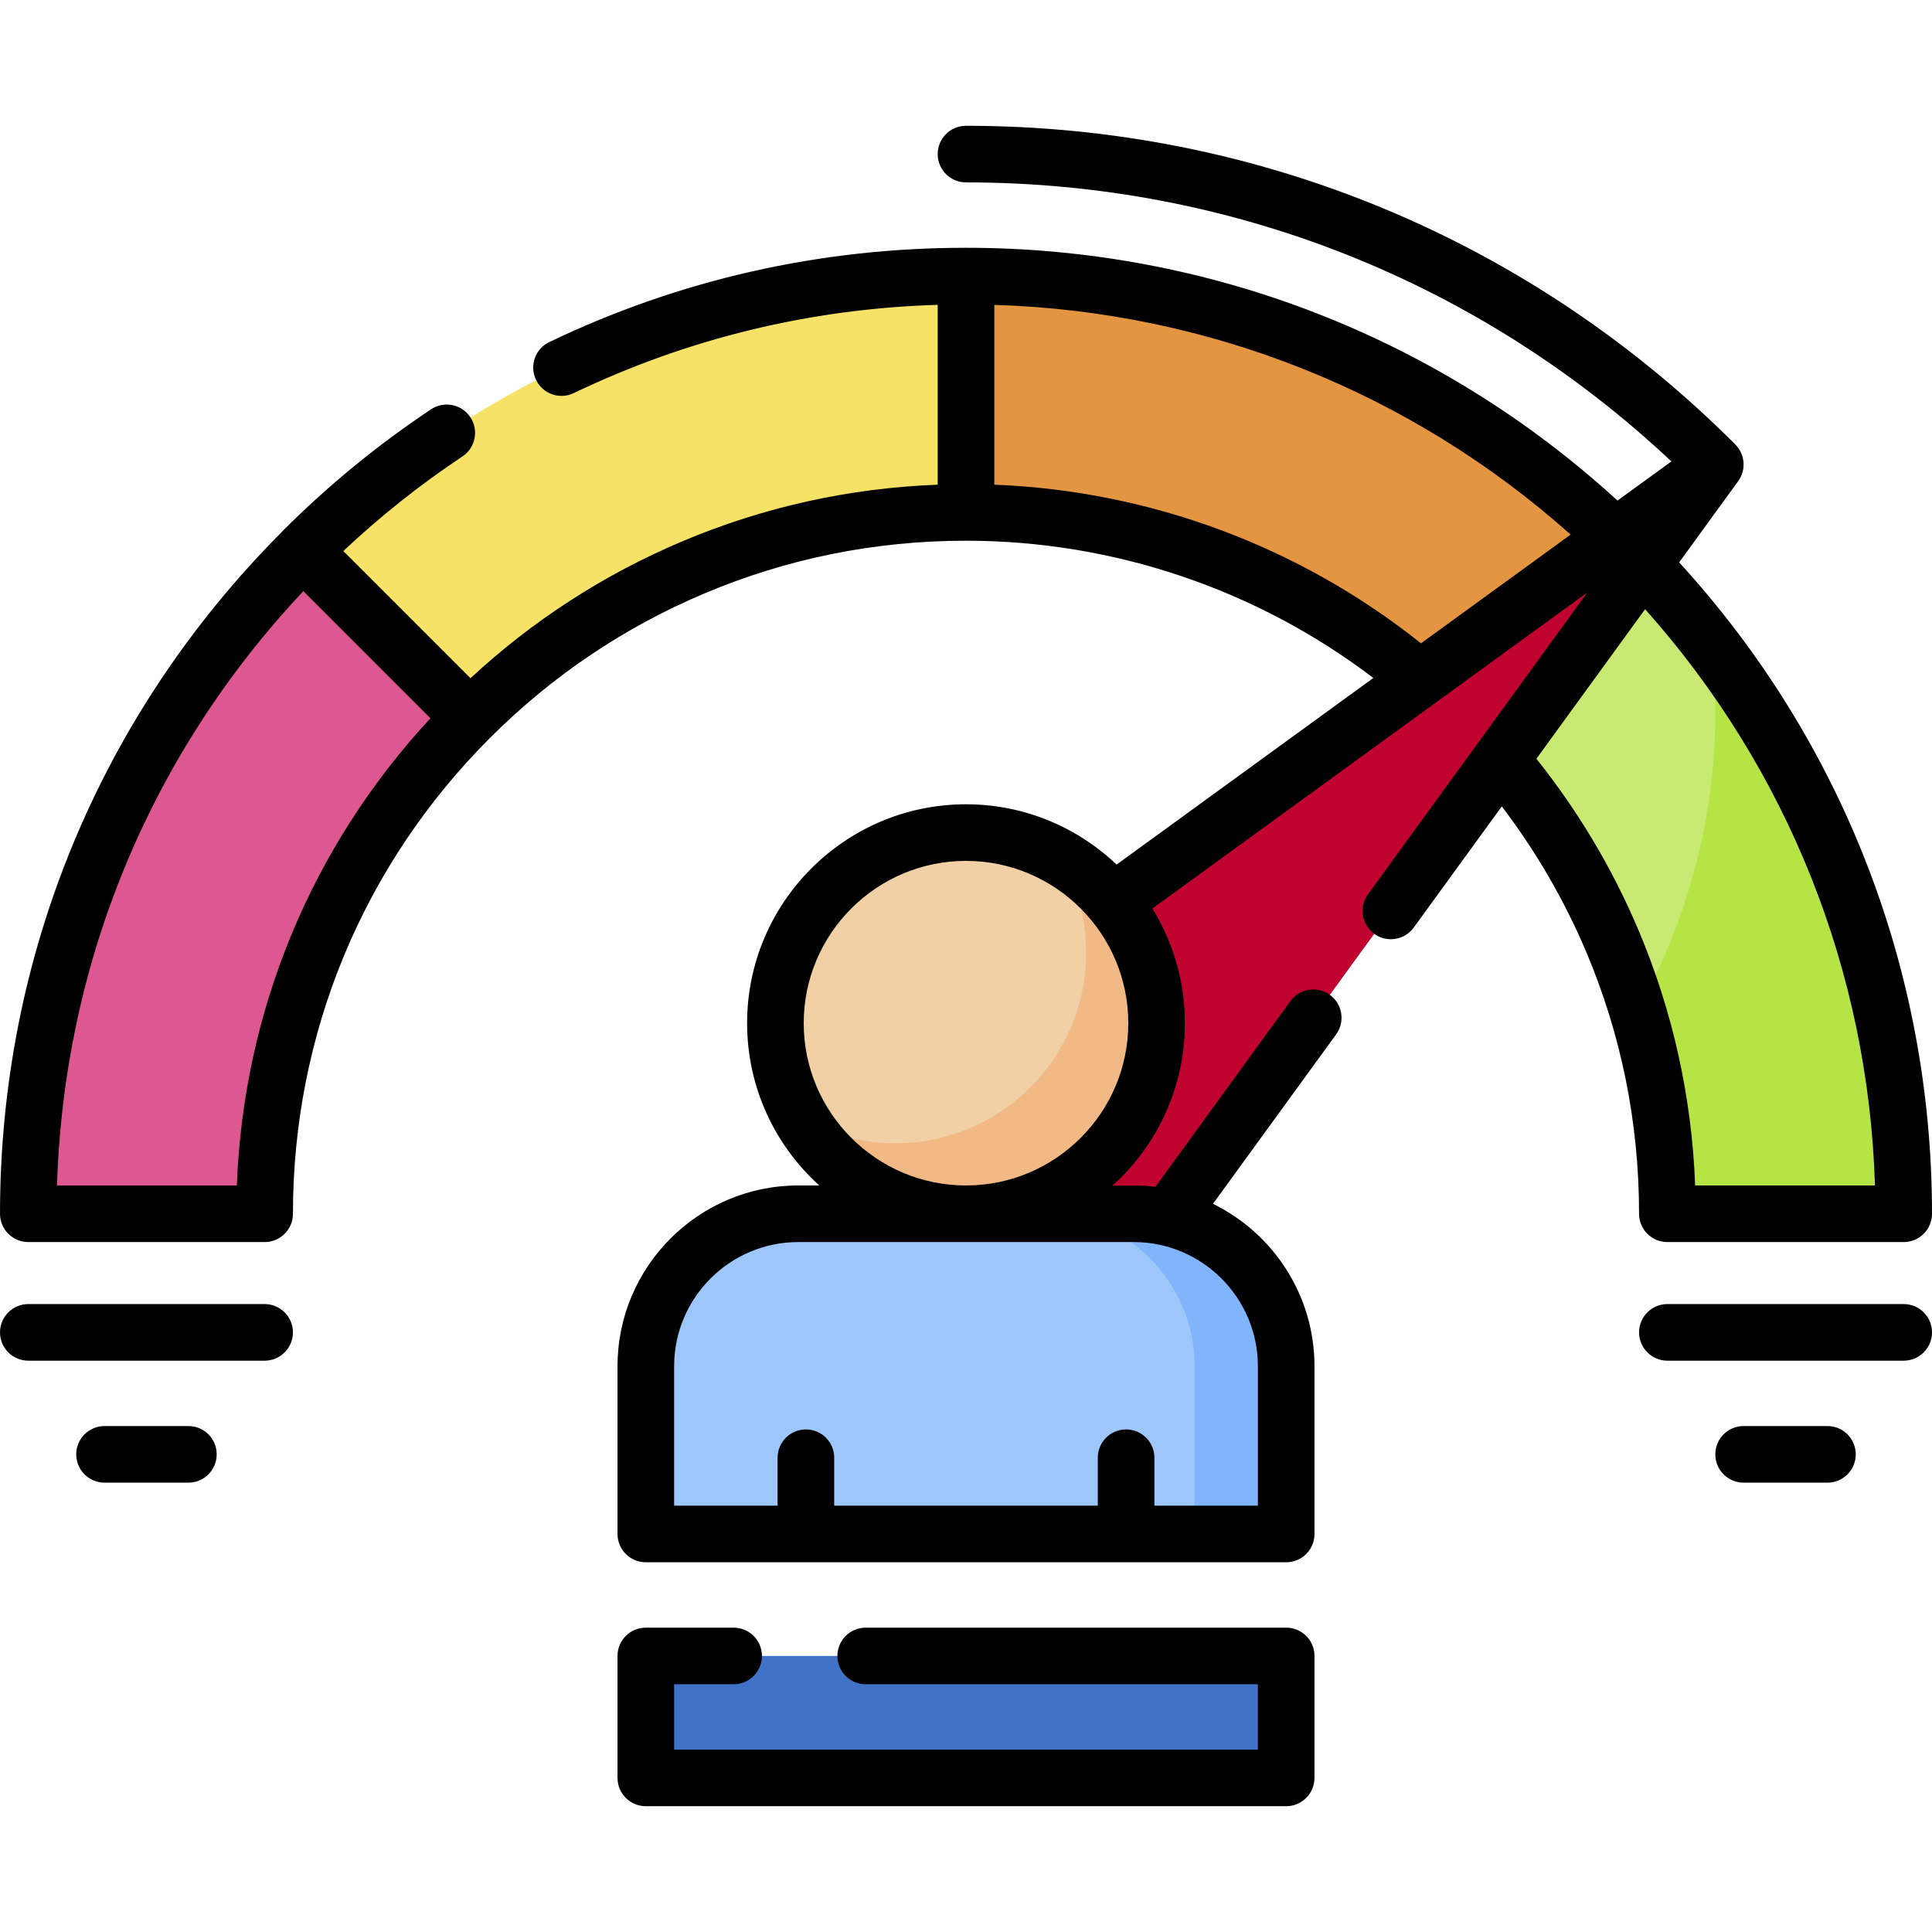 <svg xmlns="http://www.w3.org/2000/svg" fill="none" viewBox="0 0 64 64" height="64" width="64">
<g clip-path="url(#clip0_2008_157)">
<path fill="#F6E266" d="M10.035 18.243L15.571 23.779C19.776 19.575 25.584 16.974 32 16.974V9.145C23.422 9.145 15.657 12.622 10.035 18.243Z"></path>
<path fill="#E49542" d="M53.965 18.243L48.429 23.779C44.224 19.575 38.416 16.974 32 16.974V9.145C40.578 9.145 48.343 12.622 53.965 18.243Z"></path>
<path fill="#C8EA73" d="M53.962 18.245L48.429 23.779C52.633 27.984 55.234 33.792 55.234 40.208H63.062C63.062 31.63 59.584 23.866 53.962 18.245Z"></path>
<path fill="#B7E445" d="M56.687 21.361C56.775 22.112 56.822 22.871 56.822 23.639C56.822 27.13 55.903 30.455 54.243 33.479C54.886 35.609 55.234 37.868 55.234 40.208H63.062C63.062 33.119 60.685 26.588 56.687 21.361Z"></path>
<path fill="#DD5790" d="M10.037 18.245L15.571 23.779C11.367 27.984 8.766 33.792 8.766 40.208H0.938C0.938 31.63 4.416 23.866 10.037 18.245Z"></path>
<path fill="#C1032F" d="M35.928 44.136L56.822 15.386L28.071 36.279L35.928 44.136Z"></path>
<path fill="#F1D0A5" d="M32 40.208C35.487 40.208 38.313 37.381 38.313 33.894C38.313 30.408 35.487 27.581 32 27.581C28.513 27.581 25.686 30.408 25.686 33.894C25.686 37.381 28.513 40.208 32 40.208Z"></path>
<path fill="#F1B986" d="M35.14 28.418C35.672 29.343 35.978 30.415 35.978 31.558C35.978 35.045 33.151 37.872 29.664 37.872C28.521 37.872 27.449 37.566 26.524 37.035C27.613 38.93 29.657 40.208 32 40.208C35.487 40.208 38.314 37.381 38.314 33.895C38.314 31.551 37.036 29.508 35.14 28.418Z"></path>
<path fill="#9DC6FB" d="M21.393 45.259V50.815H42.607V45.259C42.607 42.469 40.345 40.208 37.556 40.208H26.444C23.655 40.208 21.393 42.469 21.393 45.259Z"></path>
<path fill="#80B4FB" d="M37.556 40.208H34.525C37.315 40.208 39.576 42.469 39.576 45.259V50.815H42.607V45.259C42.607 42.469 40.345 40.208 37.556 40.208Z"></path>
<path fill="#4073C8" d="M21.393 54.855H42.607V58.896H21.393V54.855Z"></path>
<path fill="black" d="M54.296 40.208C54.296 40.726 54.716 41.145 55.234 41.145H63.062C63.58 41.145 64 40.726 64 40.208C64 32.172 61.031 24.54 55.624 18.629L57.58 15.938C57.851 15.565 57.81 15.05 57.484 14.724C57.484 14.724 57.484 14.724 57.485 14.723C50.678 7.916 41.627 4.167 32 4.167C31.482 4.167 31.062 4.587 31.062 5.105C31.062 5.622 31.482 6.042 32 6.042C40.758 6.042 49.012 9.317 55.367 15.285L53.582 16.582C47.672 11.176 40.039 8.208 32 8.208C27.167 8.208 22.522 9.259 18.196 11.331C17.729 11.555 17.532 12.115 17.756 12.582C17.98 13.049 18.54 13.246 19.006 13.022C22.797 11.206 26.849 10.225 31.062 10.098V16.056C28.131 16.167 25.285 16.797 22.591 17.937C20 19.032 17.648 20.555 15.585 22.467L11.372 18.254C12.6 17.1 13.924 16.047 15.319 15.12C15.75 14.833 15.867 14.251 15.581 13.82C15.294 13.389 14.712 13.271 14.281 13.558C12.524 14.727 10.872 16.08 9.372 17.58C9.353 17.599 9.334 17.619 9.317 17.64C3.308 23.679 0 31.69 0 40.208C0 40.726 0.42 41.145 0.938 41.145H8.766C9.284 41.145 9.704 40.726 9.704 40.208C9.704 34.252 12.023 28.653 16.234 24.442C18.282 22.394 20.667 20.786 23.322 19.664C26.069 18.501 28.989 17.912 32 17.912C36.884 17.912 41.629 19.519 45.494 22.459L36.989 28.64C35.688 27.404 33.932 26.643 32 26.643C28.002 26.643 24.749 29.896 24.749 33.894C24.749 36.024 25.672 37.943 27.14 39.27H26.444C23.142 39.27 20.456 41.957 20.456 45.259V50.815C20.456 51.333 20.876 51.752 21.393 51.752H42.607C43.124 51.752 43.544 51.333 43.544 50.815V45.259C43.544 42.898 42.171 40.853 40.182 39.878L44.261 34.265C44.565 33.846 44.472 33.26 44.054 32.956C43.635 32.651 43.048 32.744 42.744 33.163L38.273 39.315C38.038 39.286 37.799 39.27 37.556 39.27H36.86C38.328 37.943 39.251 36.024 39.251 33.894C39.251 32.503 38.856 31.202 38.174 30.096L52.581 19.627L45.315 29.624C45.011 30.043 45.104 30.629 45.523 30.934C45.689 31.055 45.882 31.113 46.073 31.113C46.363 31.113 46.649 30.979 46.832 30.727L49.749 26.713C50.879 28.198 51.818 29.813 52.544 31.529C53.707 34.277 54.296 37.197 54.296 40.208ZM7.846 39.27H1.889C2.114 31.889 4.985 24.963 10.049 19.582L14.259 23.793C10.318 28.044 8.066 33.477 7.846 39.27ZM32.938 16.056V10.099C40.032 10.316 46.74 12.991 52.03 17.709L47.072 21.312C43.048 18.1 38.087 16.256 32.938 16.056ZM37.556 41.145C39.824 41.145 41.669 42.991 41.669 45.259V49.877H38.241V48.289C38.241 47.771 37.821 47.352 37.303 47.352C36.785 47.352 36.366 47.771 36.366 48.289V49.877H27.634V48.289C27.634 47.771 27.214 47.352 26.697 47.352C26.179 47.352 25.759 47.771 25.759 48.289V49.877H22.331V45.259C22.331 42.99 24.176 41.145 26.444 41.145H37.556ZM32 39.27C29.036 39.27 26.624 36.859 26.624 33.894C26.624 30.93 29.036 28.518 32 28.518C34.964 28.518 37.376 30.93 37.376 33.894C37.376 36.859 34.964 39.27 32 39.27ZM54.496 20.18C59.216 25.471 61.894 32.179 62.111 39.27H56.154C56.043 36.338 55.411 33.493 54.271 30.799C53.41 28.765 52.276 26.864 50.895 25.135L54.496 20.18Z"></path>
<path fill="black" d="M42.606 53.918H28.677C28.16 53.918 27.74 54.337 27.74 54.855C27.74 55.373 28.16 55.793 28.677 55.793H41.669V57.958H22.331V55.793H24.302C24.82 55.793 25.24 55.373 25.24 54.855C25.24 54.337 24.82 53.918 24.302 53.918H21.394C20.876 53.918 20.456 54.337 20.456 54.855V58.895C20.456 59.413 20.876 59.833 21.394 59.833H42.606C43.124 59.833 43.544 59.413 43.544 58.895V54.855C43.544 54.337 43.124 53.918 42.606 53.918Z"></path>
<path fill="black" d="M63.062 43.199H55.234C54.716 43.199 54.296 43.619 54.296 44.136C54.296 44.654 54.716 45.074 55.234 45.074H63.062C63.58 45.074 64 44.654 64 44.136C64 43.619 63.58 43.199 63.062 43.199Z"></path>
<path fill="black" d="M60.537 47.24H57.759C57.241 47.24 56.822 47.659 56.822 48.177C56.822 48.695 57.241 49.115 57.759 49.115H60.537C61.055 49.115 61.474 48.695 61.474 48.177C61.474 47.659 61.055 47.24 60.537 47.24Z"></path>
<path fill="black" d="M8.766 43.199H0.938C0.42 43.199 0 43.619 0 44.136C0 44.654 0.42 45.074 0.938 45.074H8.766C9.284 45.074 9.704 44.654 9.704 44.136C9.704 43.619 9.284 43.199 8.766 43.199Z"></path>
<path fill="black" d="M6.241 47.24H3.463C2.945 47.24 2.525 47.659 2.525 48.177C2.525 48.695 2.945 49.115 3.463 49.115H6.241C6.759 49.115 7.178 48.695 7.178 48.177C7.178 47.659 6.759 47.24 6.241 47.24Z"></path>
</g>
<defs>
<clipPath id="clip0_2008_157">
<rect fill="white" height="64" width="64"></rect>
</clipPath>
</defs>
</svg>
